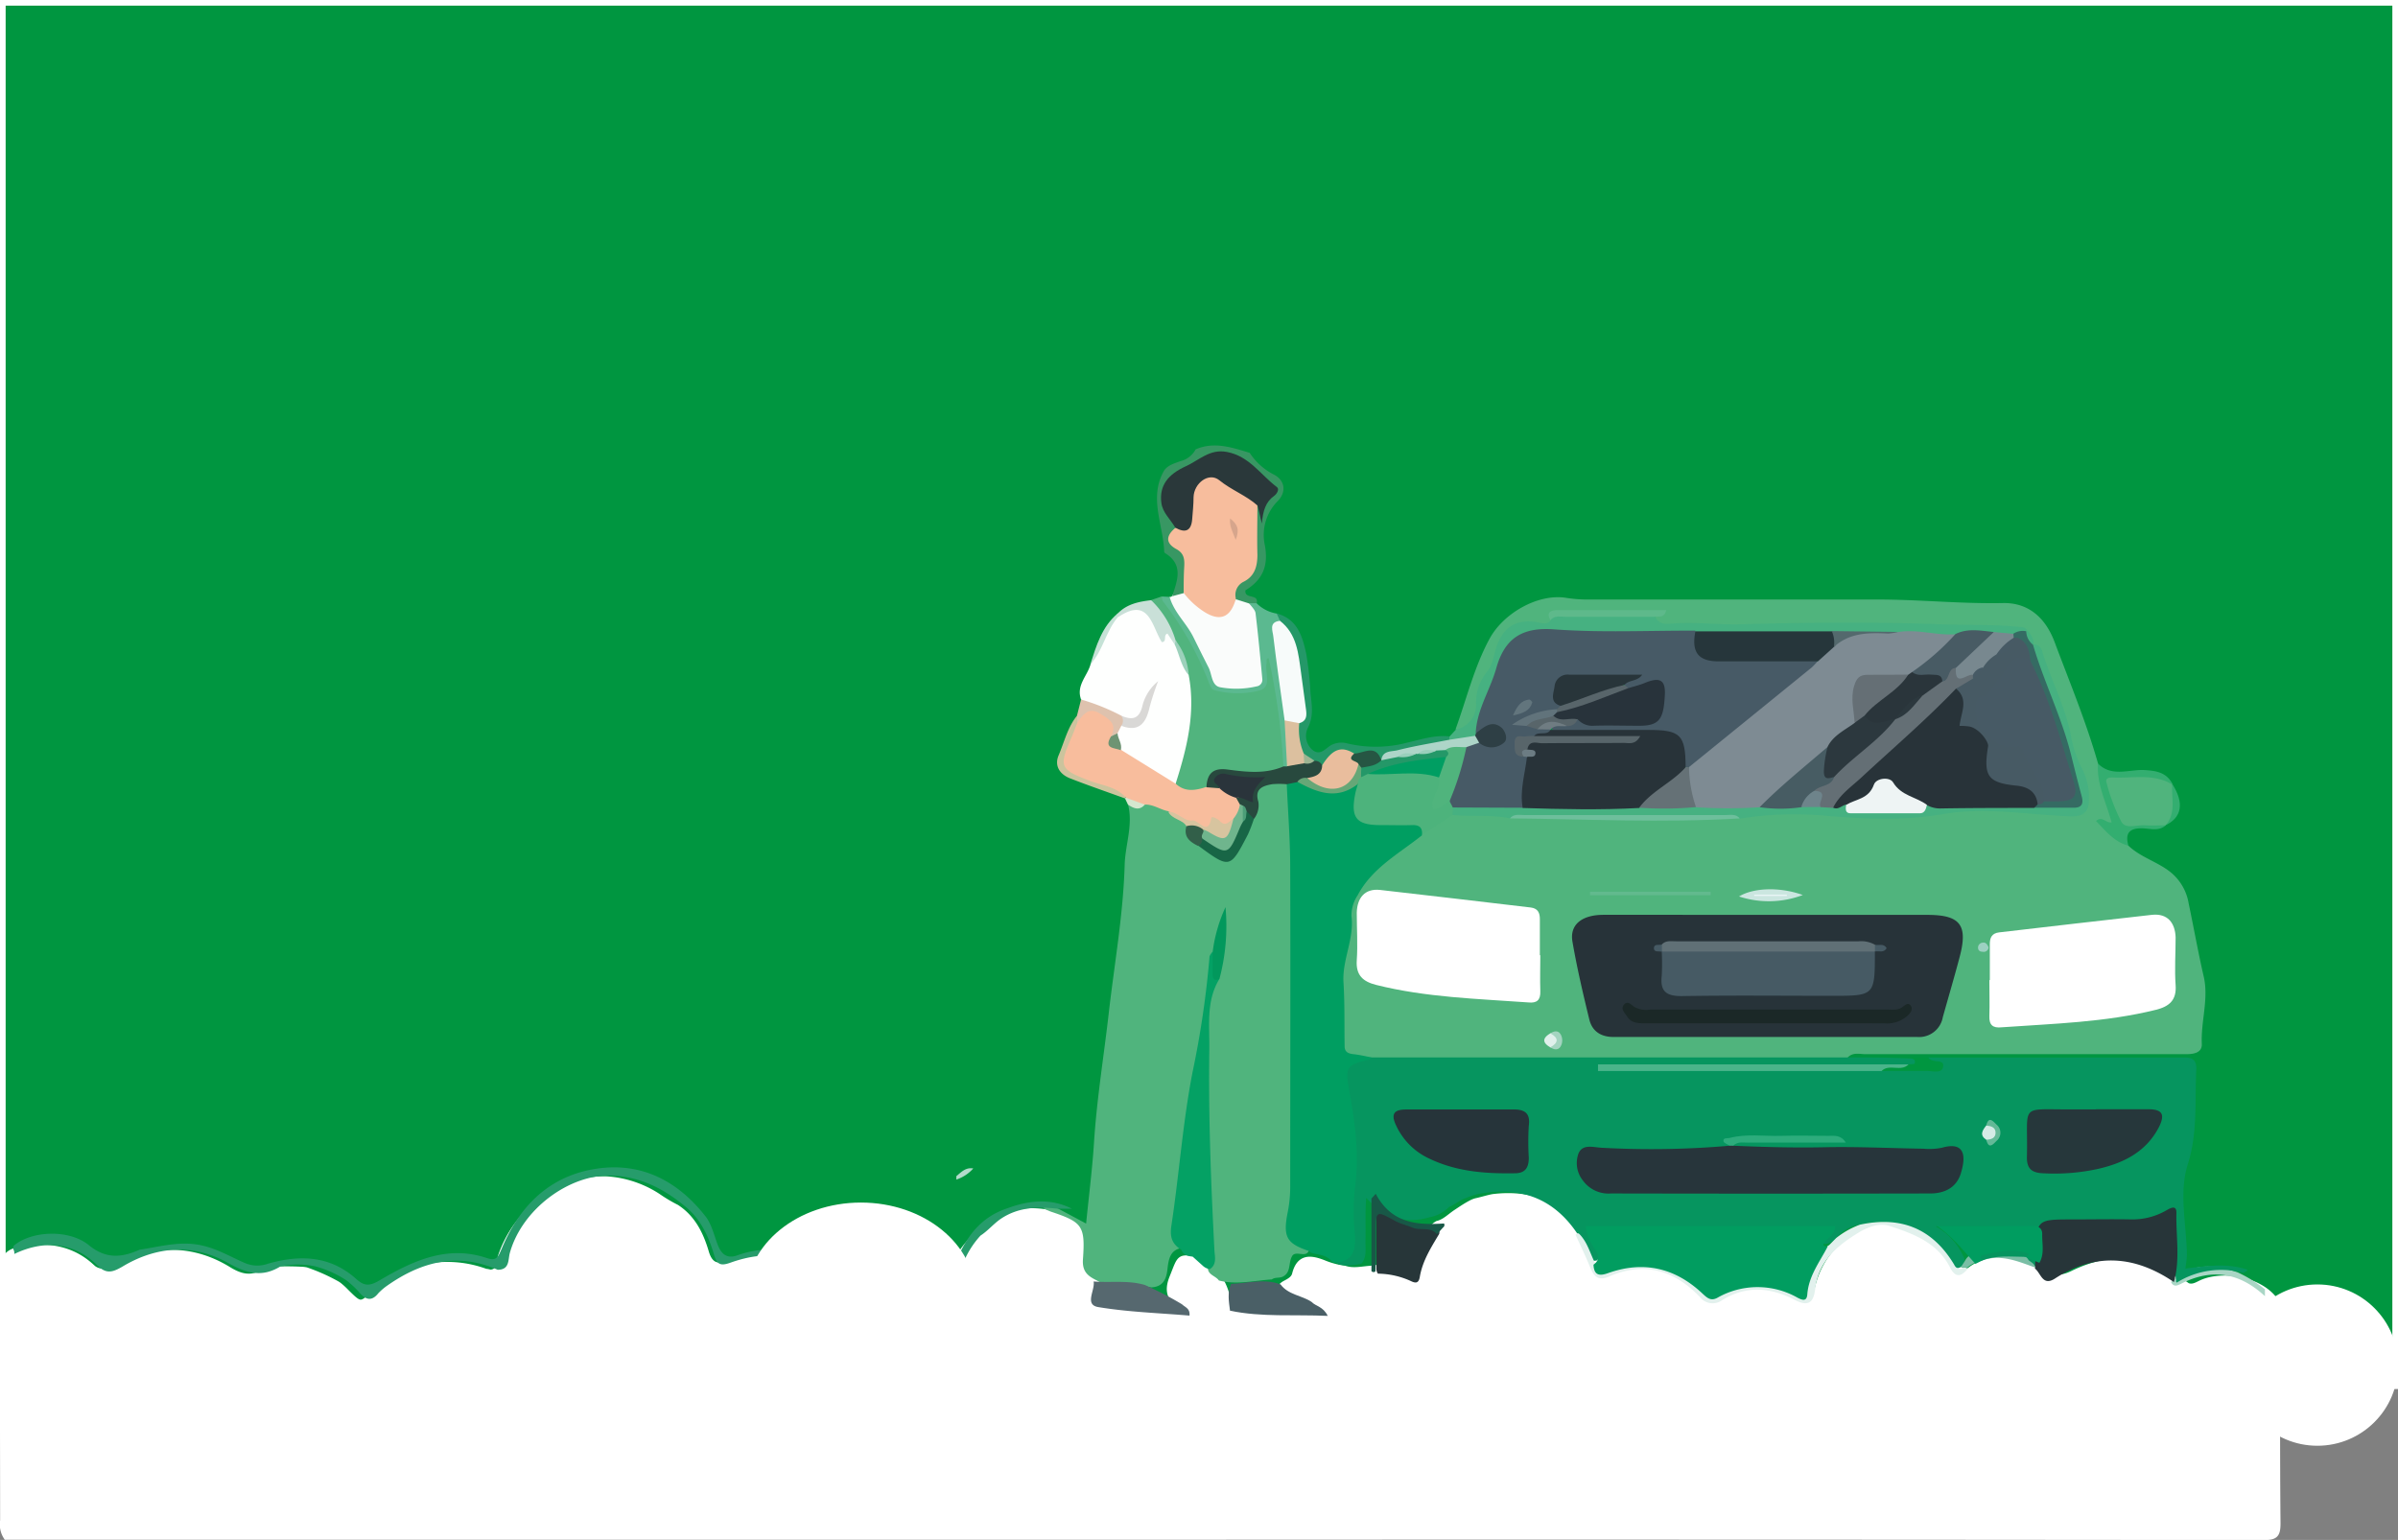 <svg xmlns="http://www.w3.org/2000/svg" viewBox="0 0 424.75 272.85"><rect x="0" y="0" width="424.75" height="272.85" fill="#808080" stroke="none"/><defs><style>.cls-1{fill:#009640;}.cls-1,.cls-2{stroke:#fff;stroke-miterlimit:10;}.cls-2,.cls-33{fill:#fff;}.cls-3{fill:#a9d6c5;}.cls-4{fill:#50b47d;}.cls-5{fill:#06955f;}.cls-6{fill:#fefffe;}.cls-7{fill:#51b47e;}.cls-8{fill:#269c6b;}.cls-9{fill:#46b181;}.cls-10{fill:#fafcfb;}.cls-11{fill:#389763;}.cls-12{fill:#5bb990;}.cls-13{fill:#249868;}.cls-14{fill:#4ab48a;}.cls-15{fill:#33ae70;}.cls-16{fill:#c9e0d8;}.cls-17{fill:#cbc49d;}.cls-18{fill:#dec2ae;}.cls-19{fill:#c5e2d6;}.cls-20{fill:#d5e7cf;}.cls-21{fill:#273539;}.cls-22{fill:#04a164;}.cls-23{fill:#273639;}.cls-24{fill:#e2f1ed;}.cls-25{fill:#4a5f66;}.cls-26{fill:#56686f;}.cls-27{fill:#c0e1d5;}.cls-28{fill:#185847;}.cls-29{fill:#7abea5;}.cls-30{fill:#b3dbcb;}.cls-31{fill:#009e61;}.cls-32{fill:#273339;}.cls-34{fill:#4db37c;}.cls-35{fill:#6ebf9c;}.cls-36{fill:#62ba8e;}.cls-37{fill:#5eb98b;}.cls-38{fill:#cbe6e0;}.cls-39{fill:#e0f0ec;}.cls-40{fill:#a3d4c0;}.cls-41{fill:#9cd1c1;}.cls-42{fill:#27353b;}.cls-43{fill:#019d60;}.cls-44{fill:#26373b;}.cls-45{fill:#26343a;}.cls-46{fill:#009d60;}.cls-47{fill:#2dac7c;}.cls-48{fill:#63b997;}.cls-49{fill:#d5ebe6;}.cls-50{fill:#f8bd9d;}.cls-51{fill:#28493e;}.cls-52{fill:#186646;}.cls-53{fill:#02985c;}.cls-54{fill:#d7c49f;}.cls-55{fill:#325f49;}.cls-56{fill:#d9d8d6;}.cls-57{fill:#6e9473;}.cls-58{fill:#9cd1bb;}.cls-59{fill:#475a66;}.cls-60{fill:#7e8b93;}.cls-61{fill:#26363b;}.cls-62{fill:#485b64;}.cls-63{fill:#356b63;}.cls-64{fill:#78888f;}.cls-65{fill:#add5c8;}.cls-66{fill:#2e3f45;}.cls-67{fill:#54696d;}.cls-68{fill:#f7bd9d;}.cls-69{fill:#2a383a;}.cls-70{fill:#f7fbfa;}.cls-71{fill:#dcc09f;}.cls-72{fill:#e9bd9d;}.cls-73{fill:#265643;}.cls-74{fill:#9cb592;}.cls-75{fill:#66a777;}.cls-76{fill:#465a64;}.cls-77{fill:#1b2827;}.cls-78{fill:#607076;}.cls-79{fill:#283339;}.cls-80{fill:#646f75;}.cls-81{fill:#eef4f4;}.cls-82{fill:#475c63;}.cls-83{fill:#657176;}.cls-84{fill:#6e848b;}.cls-85{fill:#009e62;}.cls-86{fill:#e9f5f6;}.cls-87{fill:#2a343b;}.cls-88{fill:#6fb58d;}.cls-89{fill:#4c9f78;}.cls-90{fill:#28333b;}.cls-91{fill:#28353a;}.cls-92{fill:#58656a;}.cls-93{fill:#61737b;}.cls-94{fill:#62757d;}.cls-95{fill:#6f7c82;}.cls-96{fill:#6c7c83;}.cls-97{fill:#2c383e;}.cls-98{fill:#2a353b;}.cls-99{fill:#656f75;}.cls-100{fill:#475a65;}.cls-101{fill:#475a64;}.cls-102{fill:#99cfbb;}.cls-103{fill:#d6a58c;}</style></defs><g id="Layer_2" data-name="Layer 2"><g id="Layer_1-2" data-name="Layer 1"><rect class="cls-1" x="0.5" y="0.5" width="423.75" height="245.11"/><path class="cls-2" d="M403.38,231c0,13-.06,25.92.06,38.88,0,2.08-.41,2.49-2.46,2.49q-93.53-.11-187.06-.06H1.11a4.09,4.09,0,0,1-.59-2.89c0-15.15-.08-30.29,0-45.43.5-2.26,2.38-2.55,4.14-2.78,4.23-.57,8.18.16,11.46,3.13a2.89,2.89,0,0,0,3.75.45c6.9-3.63,13.9-4,20.67.18,2.24,1.37,4.11,1.69,6.28.31a2.86,2.86,0,0,1,1.44-.34,48.39,48.39,0,0,1,5.11,0,4.93,4.93,0,0,1,.86.1,33.5,33.5,0,0,1,5.31,2.35,3.65,3.65,0,0,1,.69.47,12.89,12.89,0,0,1,1.07,1c2.57,2.55,2.57,2.55,5.29,0a5.33,5.33,0,0,1,.74-.5c3.07-1.8,6-3.75,9.72-4.15a19.66,19.66,0,0,1,9,1.1c.29,0,.57.11.86.15,1.72-.18,1.43-1.76,1.77-2.79,2.73-8.24,10.58-14,18.82-13.74a18.89,18.89,0,0,1,9,3,27.61,27.61,0,0,0,3.35,2c2.85,1.87,4.26,4.72,5.2,7.89.58,2,1.62,2.85,3.74,2.13a17,17,0,0,1,16.87,3c2.35,1.89,4.34,2.29,6.84.89,4.6-1,9-.8,13.26,1.57,1.26.71,2,.35,2.21-1.22a14.89,14.89,0,0,1,3.56-7.84,5.42,5.42,0,0,1,.6-.67A26.48,26.48,0,0,0,176,216.1a15.61,15.61,0,0,1,9.91-1.2,21.87,21.87,0,0,1,4.4,1.73c2.59,1.14,4.21,2.91,3.79,6.06a5.13,5.13,0,0,0,1.7,4.91c1,4.61,1,4.78,6,4.94,3,.1,5.85.74,8.8.65.39,0-.15,0,.2-.18.11-.06,0-.37-.16-.54-2.15-1.46-4.48-2.48-3-6.13s1.08-3.82,4.92-3a3.89,3.89,0,0,1,2.38,1.92c1.93,1.81,2.41,4.29,3,6.72,4.42,1.06,8.91.57,13.37.67.23,0,1,.24.49-.51a3,3,0,0,0-.69-.58c-1-.9-2.29-1.23-3.37-1.94s-1.45-1.52-.07-2.25c.74-.39,1.48-.79,1.69-1.61.78-3.12,2.77-2.91,5.09-2a14.68,14.68,0,0,0,3.73,1c1.58.53,3.17.08,4.75,0,2.36-.81,5.08,2.47,6.86.06,1.4-1.88,2-4.51,3.38-6.58a4.31,4.31,0,0,1,1.43-1.42c1.3-.31,2.2-1.29,3.27-2s1.8-1.21,2.77-1.71a4.47,4.47,0,0,1,.79-.31c1-.21,2-.54,3-.73,6.69-.83,12.16,1.32,16.27,6.82a37.27,37.27,0,0,1,2.57,5.46c.56,1.65,1.49,2.27,3.16,1.57,6.11-2.54,11.28-.77,15.84,3.63,1.15,1.11,2.29,1.49,3.75.66,4.16-2.38,8.44-2.16,12.62-.19,2.28,1.08,2.82.21,3.34-1.91,1.3-5.32,4.86-8.74,9.82-10.5,4.33-1.54,11,1.35,14.35,5.81.77,1,1.3,2.87,3.15,1.33,4.09-2.68,8.17-2,12.25,0a3.92,3.92,0,0,1,.85.41c1.46,1.49,2.86,1.39,4.77.46,6.78-3.31,13.38-2.9,19.57,1.68l.72.51c1.08.41,1.9-.32,2.8-.66C394.14,225.62,400.94,226.78,403.38,231Z"/><path class="cls-3" d="M401.18,229.66c-4.48-4.18-9.43-5-14.9-2.18-.64.32-1.3.59-1.73-.33,3.52-3.5,7.58-3.14,11.8-1.71a23.08,23.08,0,0,1,4.83,3Z"/><path class="cls-4" d="M377,149.84c2.17,2.07,5.13,2.83,7.46,4.69a9,9,0,0,1,3.21,5.54c.91,4.3,1.67,8.64,2.66,12.92.93,4-.51,7.94-.33,11.94.08,1.6-1.4,1.86-2.85,1.85-7.06,0-14.13,0-21.2,0q-17.78,0-35.54,0c-1,0-2.21-.38-3.11.57s-2,.85-3.07.84c-26.86-.11-53.73.33-80.59.07-6.3-1.38-5.87,0-6.49-7.52-.54-6.57,1.13-12.79,1.56-19.18a10.76,10.76,0,0,1,3.73-7.08,70.7,70.7,0,0,1,8.64-7c2.14-1.26,4.05-2.94,6.54-3.57,3.48-.58,6.93,0,10.39.2,13.23.23,26.46.93,39.69,0a98.9,98.9,0,0,1,14.29-.57c3.68.14,7.33.54,11,.68,6.89.26,13.58-1.86,20.49-1.35,4.35.31,8.7.83,13.09.8,1.91,0,2.54-.73,2.53-2.41a7.32,7.32,0,0,0-.2-2.4c-2.74-7.52-4.67-15.32-7.72-22.73a5.15,5.15,0,0,0-1-1.5c-.75-.86-1.08-2.09-2.26-2.57-6.24-.22-12.47-.71-18.71-.74-9.77,0-19.55-.18-29.32.07-4.37.11-8.72-.1-13.08-.1-1.39,0-2.86.1-3.7-1.39-.51-.22.88-1.21-.46-1.15-5.08.25-10.17,0-15.25.11-1.05,0-2,.11-2.44,1.29-.78,1.1-1.86.87-3,.78-3.5-.29-5.4.94-6.41,4.36-1.09,3.71-3.57,6.85-3.86,10.94-.12,1.65-1.31,3.69-3.88,3,1.95-5.35,3.26-10.92,6-16,2.44-4.59,8.68-8.14,13.67-7.29a24.13,24.13,0,0,0,4.15.28l50.84,0c7.44,0,14.86.78,22.32.63,4.63-.09,7.58,2.75,9.14,6.92,2.67,7.12,5.59,14.15,7.68,21.48,1,2.79,1.54,5.73,2.57,8.51a2.75,2.75,0,0,1,.22,1.16c-.13,2.28-.12,2.27,1.5,3.9A7.72,7.72,0,0,0,377,149.84Z"/><path class="cls-5" d="M242.92,187.36h84.37c3.61,0,7.22,0,10.84.17.36,0,1.3,0,1,.9-.05.15-.72.11-1.11.16a43.52,43.52,0,0,1-7.38.56c-14.54.06-29.07,0-43.61,0A12.71,12.71,0,0,1,284,189c11.69.22,23.39.18,35.09.19,3.68,0,7.37,0,11.05,0,1.07,0,2.21-.23,3.15.57,2.69,0,5.39,0,8.08,0,1,0,2.64.54,2.82-.84s-1.88-.43-2.63-1.54c15.26,0,30.36,0,45.47,0,1.37,0,2,.5,2,1.94-.3,5.66.29,11.26-1.51,16.95-1.62,5.09-.23,10.72-.16,16.11a19.76,19.76,0,0,1-.28,2.38c3.66-.43,7.29-1,10.87.16.06,0,.11.21.1.22-.22.14-.45.27-.68.4a14.85,14.85,0,0,0-11.8,1.71.32.32,0,0,1-.11-.41c-.59-3.19-.16-6.42-.3-9.62-.05-1.19-.14-2.46-1.82-1.74-4.69,2-9.62,1-14.44,1.23-.6,0-1.2,0-1.79,0-4.67,0-5.51-.46-5.38,5a3.19,3.19,0,0,1-.88,2.76.54.54,0,0,1-.54-.15c-.61-.45-1.37-.76-1.53-1.64.2-5.39.2-5.39-5.21-5.4-3.56,0-7.11,0-10.72,0a11.65,11.65,0,0,1,5.08,5.71,1.54,1.54,0,0,1-.77,1.58c-1.26.51-1.5-.62-2-1.3-3.88-5.62-9.2-7.78-15.62-6.31a6.84,6.84,0,0,0-4.35,2.46,2.82,2.82,0,0,1-2,1c-1.82-.76.29-1.89-.46-3.1-13.3,0-26.81,0-40.35,0-.46,2.16,2.54,3.86.49,6-1.55.39-1.39-1-1.82-1.8l-1.76-3.09c-4-5.87-9.5-8.06-16.37-7.06a10.93,10.93,0,0,0-3.25.9h0c-1.1.31-1.91,1.15-3,1.57a6.29,6.29,0,0,1-3.47,1.83c-4.23,1.25-7.85.14-11.22-3.43-.19,2.93-.05,5.39-.12,7.84,0,1.29.23,2.65-.68,3.78a8.14,8.14,0,0,1-4,.17.53.53,0,0,1-.34-.8c1.81-1.13,2.28-2.83,2.16-4.89-.32-5.79.82-11.56.05-17.37-.3-2.27-.32-4.58-.81-6.85C237.12,188.53,237.76,187.66,242.92,187.36Z"/><path class="cls-4" d="M194.31,226.89c-1.55-.76-2.65-1.53-2.49-3.76.43-6-.12-6.59-5.74-8.47a11.3,11.3,0,0,1-1.32-.62,2.22,2.22,0,0,1,2.47,0l5.15,2.75c.49-4.94,1.1-9.66,1.4-14.39.5-7.8,1.78-15.49,2.65-23.24,1-8.64,2.53-17.21,2.78-25.93.1-3.55,1.51-7,.61-10.65,1-.5,2.18,0,3.21-.49,1.55-.22,2.8.59,4.08,1.26,1.17,1,2.93,1.36,3.45,3.11a3.74,3.74,0,0,0,2.23,3c4.94,3.35,4.93,3.34,7.63-1.9a17,17,0,0,0,1.15-3.08,7.46,7.46,0,0,0,.44-2.34,3.13,3.13,0,0,1,2.17-3.51c1.51-.51,3.09-.88,4.27.78a95.62,95.62,0,0,1,1,12.3c0,19,0,38.05,0,57.08a33.37,33.37,0,0,1-.44,6.32c-.52,2.78.05,5,2.93,6-.26,2.15-2.39.25-3.08,1.46s-.14,2.86-1.63,3.62c-.61.31-1.37.06-1.95.5-3.12.2-6.24,1-9.38.19-.59-.87-2.14-1-1.94-2.48.23-11.18-1-22.32-.75-33.5q.15-5.88.34-11.76a17.27,17.27,0,0,1,1.53-5.48c1.06-3.65,1.12-7.43,1.46-10.33.05,1.36-.7,3.41-1.23,5.51-.06,4.44-1.93,8.58-1.86,13.06.07,4.26-1.57,8.28-2.16,12.47-1,7.38-1.77,14.79-2.83,22.16a7.68,7.68,0,0,0,1,4.57c-2.36.3-2.49,2.28-2.7,4-.23,1.87-1,2.91-2.87,3C200.77,227.38,197.35,228.72,194.31,226.89Z"/><path class="cls-6" d="M191.49,123.94c-.91-2.48,1.09-4.15,1.67-6.21,1.57-2.86,2.44-6.1,4.69-8.57,3.75-2.47,4.79-2.37,7.06,1.34,1,1.62,3.6,1.29,3.8,3.61,1,1.87,1.57,3.92,2.59,5.77a31.1,31.1,0,0,1-2.61,19,1,1,0,0,1-1.1.25c-3.31-1.76-6.9-3.09-9.46-6.06a9.41,9.41,0,0,1-.7-3.19,1.87,1.87,0,0,1,.86-1.52c4.73.86,4.44-3.38,5.59-5.59a6.37,6.37,0,0,0-.9,2.3c-.65,2.66-2.08,3.49-4.58,2.43C196.22,126,193.34,126,191.49,123.94Z"/><path class="cls-7" d="M208.21,138.94c2-6.29,3.62-12.63,2.34-19.32a29.75,29.75,0,0,0-2.46-6c-.92-2.71-3.52-4.44-4.19-7.3l1.91-.65a34.79,34.79,0,0,1,7.69,12,6.53,6.53,0,0,0,8.73,4c1.08-.38,1.23-1.14,1.31-2.08.11-1.26-.21-2.64,1.13-3.82,1.48,1.34,1.23,3.28,1.62,4.88,1,3.9,1.1,7.93,1.73,11.88a5.48,5.48,0,0,1-.59,3.51c-2.63,2.07-5.71,1.11-8.58,1.13-2.24,0-4.07.27-5.08,2.55C210.72,141.39,209.9,141.26,208.21,138.94Z"/><path class="cls-8" d="M189.88,214.17h-2.46c-3.54-.39-7-.32-10.1,1.75-1.31.88-2.31,2.14-3.64,3h0a15.77,15.77,0,0,0-4.05,8.76c-.19,1.73-1,1.95-2.4,1.14a15.25,15.25,0,0,0-13.29-1.4c-2.66,1.79-4.71,1.22-7.17-.94-5.07-4.44-11.12-5-17.35-2.77-1.78.64-2.42.38-2.95-1.41-1-3.4-2.5-6.56-5.41-8.79-3.8-3.08-7.92-5.11-13-5.22-7.19-.15-15.55,5.85-17.75,13.69-.34,1.22,0,3-2.16,3h0c-7.23-3.17-13.73-1.37-19.83,3h0A10.72,10.72,0,0,0,67,229.15c-1.2,1.51-2.27,1.13-3.36-.16a15.66,15.66,0,0,0-2.39-2.21h0a19,19,0,0,0-5.42-2.41h0a15.07,15.07,0,0,0-6.13,0c-3.26,2-5.94,1.29-9.32-.61-6.08-3.43-12.64-3-18.73.68-1.74,1-2.85,1.36-4.53-.34-3.92-3.94-9.31-4.48-14.58-1.92,0-.2,0-.41-.07-.62a.77.77,0,0,1,0-.87c3.08-2.61,9.74-2.95,13.27-.07,3,2.48,5.83,2.22,9,.8h0c3.69-.54,7.25-1.64,11.15-.72,2.7.63,5,2,7.41,3.05a5.59,5.59,0,0,0,4.21.14c5.57-1.58,10.93-1.44,15.55,2.69,1.3,1.17,2.22,1.42,4.08.33,5.85-3.45,12-6.4,19.11-4,1.74.59,2-.26,2.64-1.73,3.21-7.7,8.67-13,17.07-14.15,7.86-1.07,14.17,2.32,19,8.48,1.07,1.37,1.5,3.26,2.13,4.95s1.61,2.6,3.4,2c7-2.56,13-.13,18.65,3.91a2.69,2.69,0,0,0,3.32.32c4.54-2,9.32-1.63,13.88,0,1.56.55,1.73.63,2.26-1,1.67-5.2,4.29-9.8,9.85-11.61C182.18,212.69,186.08,212.24,189.88,214.17Z"/><path class="cls-9" d="M293.19,109.29c.65,1.42,1.93,1.28,3.1,1.19,4-.32,8,.25,12.1.13,11.74-.33,23.51-.44,35.24,0,4.6.19,9.23,0,13.82.44.6.06,1.2,0,1.6.61l-.29.34a6.4,6.4,0,0,1-2.52.92,10.87,10.87,0,0,1-3.72-.38,23.27,23.27,0,0,0-6.34.39c-3.4.65-6.72-.63-10.1-.39-3.94-.09-7.88,0-11.82,0-7.79.07-15.58,0-23.37,0-9.64-.17-19.29,0-28.93-.08a4.54,4.54,0,0,0-4.49,2.81A100.44,100.44,0,0,0,262,129.68a2.37,2.37,0,0,1-.4.92,6.07,6.07,0,0,1-4.72.72.55.55,0,0,1-.11-.84l1.13-1.23a4.42,4.42,0,0,0,3.55-4.54,8.6,8.6,0,0,1,2-5.75c.83-1,1.07-2.54,1.47-3.87,1.17-4,3.67-5.56,7.64-4.79.8.16,1.56.38,2.15-.42,0-1,.74-1.13,1.42-1.14,5.46,0,10.93-.22,16.39.09C292.76,108.85,293,109.11,293.19,109.29Z"/><path class="cls-10" d="M207.16,105.76a.49.49,0,0,0,.44-.15,1.77,1.77,0,0,1,1.81-1c1.05.22,1.64,1.09,2.38,1.73,3.35,2.89,4.37,2.84,7.32-.37a3.13,3.13,0,0,1,2.63.78c2.41,2.54,1.6,5.87,2.07,8.87a24.73,24.73,0,0,1-.05,2.71c.19,3.72-.07,4-3.8,4-4.86,0-4.86,0-6.62-4.47a46.09,46.09,0,0,0-5.19-9.11C207.6,108,206.08,107.21,207.16,105.76Z"/><path class="cls-11" d="M211.78,79.62c3.29-1.43,6.42-.34,9.57.61A11.17,11.17,0,0,0,225.47,84c2.13,1,2.51,3.16.77,4.86a8.51,8.51,0,0,0-2.2,7.74c.71,3.89-.55,6.22-3.45,8-.18,1.67,2.45.49,2,2.33a1,1,0,0,1-1.31,0l-2.33-.74c-1-1.39-.38-2.56.68-3.43,1.85-1.5,2.14-3.46,2.13-5.67,0-2.41-.34-4.85.33-7.22,1.18-.25,1.18-.25,1.17,2.28.29-1.44.1-2.42.61-3,2.12-2.31.64-3.58-1.13-5-2.21-1.8-4.34-3.68-7.45-3.07a18.67,18.67,0,0,0-7.35,3.71c-1.77,1.31-1.74,3.72-.74,5.84.47,1,1.3,1.82,1.25,3-.24,1-.62,2,.24,2.83,2.74,2.61,1.73,5.62,1,8.62l-2.06.56c.89-2.76,2.07-5.57-1.25-7.63a.37.37,0,0,1-.17-.24c-.15-4.74-2.71-9.47-.12-14.21.61-1.12,1.89-1.44,3-1.85A4.19,4.19,0,0,0,211.78,79.62Z"/><path class="cls-12" d="M221.26,106.88l1.31,0a6.58,6.58,0,0,0,3.56,1.83,1.25,1.25,0,0,1,.71,1.64c-1,3.42-.09,6.77.57,10a33.62,33.62,0,0,1,.79,7.12c-.1,2.74,1.35,5.47,0,8.22a.55.55,0,0,1-.88.08,116,116,0,0,0-2.61-19.16c-.55.13-.3.58-.36.88-.36,1.66,1,4.12-1.18,4.83a15.57,15.57,0,0,1-8.21-.08c-.34-.08-.61-.74-.79-1.19A57.1,57.1,0,0,0,206,106.56c-.16-.21-.13-.58-.18-.87l1.35.07c.77,2.76,3,4.66,4.22,7.15.89,1.8,1.77,3.59,2.69,5.38.61,1.21.51,3.16,2,3.47a15.9,15.9,0,0,0,6.51-.15,1.17,1.17,0,0,0,1-1.31c-.37-3.9-.73-7.8-1.2-11.68C222.29,108,221.64,107.46,221.26,106.88Z"/><path class="cls-13" d="M226.72,110l-.59-1.31c3.71,1,4.59,4.11,5.26,7.26a61.92,61.92,0,0,1,.74,6.84c.19,2,.62,4-.44,6.1a3.28,3.28,0,0,0,.7,3.91c1.43,1.25,2.34-.18,3.38-.77a3.93,3.93,0,0,1,2.91-.3,21.76,21.76,0,0,0,10.58-.15c2.48-.56,4.87-1.39,7.46-1.1l-.06.58c-2.27,2.1-5.35,1.65-8,2.52a35,35,0,0,0-3.66,1.13,11,11,0,0,0-4.93-.77c-2.71-1.41-4.15.74-5.86,2.13-.73-.09-1.18-.68-1.78-1a7.5,7.5,0,0,1-2-1.58c-.91-1.85-1.55-3.73-.5-5.76a4.75,4.75,0,0,0,.49-3.17C229.93,119.49,229.23,114.52,226.72,110Z"/><path class="cls-14" d="M333.27,189.77H283.05v-1.18h55C336.71,190,334.63,188.4,333.27,189.77Z"/><path class="cls-15" d="M377,149.84c-2.53-.66-4-2.6-5.74-4.37,1.12-1,1.71.42,2.76.24-.93-3.51-2.68-6.74-2.4-10.41,2.44,2.43,5.47,1,8.21,1.14,2.15.13,3.91.42,5,2.49l-.36.26a36.18,36.18,0,0,0-8.18-.69c-1.57.06-2.08.51-1.66,2.18,1,4,1.63,4.62,5.82,4.74a5.81,5.81,0,0,1,2.88.47l.3.33c-1.27,1.13-2.81.57-4.21.54C377.07,146.73,376.4,147.71,377,149.84Z"/><path class="cls-16" d="M203.9,106.34a16.31,16.31,0,0,1,4.33,7.13c.27.32.21.56-.15.74l-1.29-1.95c-.82.25,0,1.45-1,1.51-1.79-2.78-2.21-8.16-7.74-4.42-.2-.14-.27-.29-.21-.44s.11-.24.17-.24C199.64,107,201.73,106.6,203.9,106.34Z"/><path class="cls-17" d="M199.3,141.48c-3.26-1.19-6.55-2.31-9.78-3.58-1.81-.71-2.81-2.23-2-4.09,1-2.36,1.6-5,3.25-7a1.52,1.52,0,0,1,.55,1.21,14.13,14.13,0,0,1-1.42,4.27c-1.11,2.72-.8,3.52,1.79,4.75,1.72.81,3.57,1.27,5.33,2,1,.42,2.07.82,2.38,2.08C199.37,141.19,199.33,141.33,199.3,141.48Z"/><path class="cls-18" d="M190.83,128.05l-.06-1.29.72-2.82a37.88,37.88,0,0,1,7.12,2.87c.79.59,1.1,1.19,0,1.79l-.67,1.32c-.33.49-.65,1-1.32.46C195.6,126.8,194.65,126.42,190.83,128.05Z"/><path class="cls-15" d="M384.79,138.93c2.11,3.35,1.69,5.9-1.2,7.28l0,0c.32-2.42,0-5,1.19-7.23Z"/><path class="cls-19" d="M198,108.67c0,.22,0,.45,0,.68-2.14,2.49-2.65,6-4.88,8.38C194.19,114.39,195.19,111,198,108.67Z"/><path class="cls-20" d="M202.79,142.56c-1,1.14-2,.67-3,0-.17-.37-.35-.73-.52-1.1l.14-.14A2.45,2.45,0,0,1,202.79,142.56Z"/><path class="cls-21" d="M360.45,224.77c0-.81.1-1.61.12-2.42.15-6.29.14-6.29,6.52-6.29,3.49,0,7-.07,10.46,0a12,12,0,0,0,6.28-1.67c.69-.39,1.7-.91,1.67.51-.1,4.09.7,8.21-.44,12.26-6.85-4.66-13.86-5.27-21-.67C361.79,228,361.53,225.61,360.45,224.77Z"/><path class="cls-22" d="M216,173.43c-2.41,3.92-1.73,8.29-1.8,12.56-.17,11.87.3,23.72.91,35.57.05,1,.49,2.49-.83,3.31a2.32,2.32,0,0,1-1.25-.62l-1.78-1.6c-.84-.08-1.62-.27-2-1.2-1.57-1-2.09-2.15-1.77-4.26,1.38-9.05,2-18.23,3.75-27.21a166.67,166.67,0,0,0,3-20.37c0-.35.35-.69.53-1C216.19,169.94,214.88,172,216,173.43Z"/><path class="cls-23" d="M254.92,218.62c-1.43,2.4-2.95,4.77-3.43,7.6-.2,1.19-.75,1.18-1.65.73a14.35,14.35,0,0,0-5.77-1.28,1.48,1.48,0,0,1-.28-1v-9c0-1.35.42-2.5,1.82-1.25a11.65,11.65,0,0,0,7.85,2.88C254.21,217.35,255.16,217.37,254.92,218.62Z"/><path class="cls-24" d="M324,220.6l1.23-1.24a15,15,0,0,1,4.2-2.37c7.22-1.57,12.87.64,16.73,7.12a1.16,1.16,0,0,0,1.18.7.91.91,0,0,1,1.2,0c-1.15,1.4-2.18,1.65-3.13-.23-2.25-4.43-6.52-6-10.76-7.37-1.69-.56-3.63.14-5.14,1-3.9,2.34-7.39,5.1-8,10.2-.27,2.32-1.15,3.21-3.7,1.87-4.16-2.18-8.53-2.57-12.77.09a2.88,2.88,0,0,1-4-.62c-4.55-4.73-9.85-6.27-16-3.58-1.94.85-2.71,0-3.38-1.61-.8-2-1.71-3.84-2.58-5.76.21-.35.45-.38.73-.09,1.36,1.42,1.83,3.31,2.67,5a4.17,4.17,0,0,0,3.45.33,16.61,16.61,0,0,1,15.7,3.51,3.44,3.44,0,0,0,4.07.59,14,14,0,0,1,11.35,0c1.94.84,2.59.31,3.14-1.58C320.89,224.27,321.81,222,324,220.6Z"/><path class="cls-25" d="M218.05,227.48c2.92-.11,5.85-1,8.76.08,1.37,1.87,3.74,1.94,5.5,3.11.74.79,2.05.8,2.87,2.48-6-.28-11.66.26-17.31-.92C217.66,230.63,217.38,229,218.05,227.48Z"/><path class="cls-26" d="M193.71,227.05c3,.26,6.1-.27,9.09.63a60.18,60.18,0,0,1,6.57,3.42c.52.52,1.46.72,1.32,2-5.38-.46-10.79-.62-16.1-1.5C192,231.21,194,228.62,193.71,227.05Z"/><path class="cls-27" d="M137.8,223.62c5.2-2.58,10-.82,14.84,1.55,1.05-3.74,1.47-7.68,4.9-10.06-1.53,3.2-3.75,6.11-3.81,9.93a1.15,1.15,0,0,1-1.87.76C147.47,223,142.72,222.81,137.8,223.62Z"/><path class="cls-28" d="M254.53,218.68c-1.18-1.42-3-.55-4.43-1.2-1-.42-2-.63-3-1.16-3.4-1.87-3.39-1.87-3.4,2.07,0,2.29,0,4.59-.07,6.88a.51.51,0,0,1-.71-.05V212.36l.76-.84c2.8,5.27,7.34,5.56,12.09,5.26a.5.5,0,0,1-.15.69Z"/><path class="cls-29" d="M348.48,224.58l-1.2,0,.73-1.12a2.83,2.83,0,0,1,1.38-1.33c2.32-1,4.73-.8,7.15-.52,1,.34,2.18.58,2.79,1.68.46.37,1.06.62,1.17,1.3-3-1.07-6-2.42-9.39-1.28A6,6,0,0,0,348.48,224.58Z"/><path class="cls-30" d="M169.39,209c0-.2,0-.4,0-.6.87-.72,1.66-1.61,3-1.37A6.86,6.86,0,0,1,169.39,209Z"/><path class="cls-31" d="M236.9,223.7a1.12,1.12,0,0,1-1.25-.47c-1-1-2.36-.89-3.54-1.32h0c-.06-.08-.11-.2-.19-.23-4-1.34-4.74-2.44-3.81-7a23.47,23.47,0,0,0,.42-4.78c0-18.74.06-37.48,0-56.21,0-4.92-.4-9.83-.61-14.74a1.6,1.6,0,0,1,1.82-1,18.89,18.89,0,0,1,3.58,1.37,6,6,0,0,0,4.87,0c.87-.36,1.95-1.34,2.73.24-.11,5.71-.06,5.76,5.76,5.78a17.61,17.61,0,0,1,3.84.18c1.32.3,2.29.89,1.35,2.48-4.07,3.26-8.82,5.75-11.4,10.64a6.4,6.4,0,0,0-1.09,3.68c.52,4.06-1.67,7.74-1.41,11.77.23,3.76.14,7.53.2,11.3,0,1,.65,1.29,1.56,1.39,1.07.11,2.13.37,3.19.57-.14.14-.27.35-.44.39-4.18,1-4.23,1.38-3.42,5.92,1,5.53,1.73,11.09.94,16.78a42.19,42.19,0,0,0,0,8.41C240.12,221.36,239.78,223.28,236.9,223.7Z"/><path class="cls-32" d="M313,162.1q14.2,0,28.39,0c5.82,0,7.21,1.79,5.73,7.4-.94,3.59-2,7.15-3,10.74a4.26,4.26,0,0,1-4.57,3.49q-26.9,0-53.79,0c-2.18,0-3.73-1-4.24-3.06-1.12-4.59-2.2-9.2-3-13.85-.51-3,1.69-4.72,5.47-4.73C293.66,162.08,303.32,162.1,313,162.1Z"/><path class="cls-33" d="M272.83,169.27c0,2.11-.07,4.23,0,6.34.06,1.6-.62,2.16-2.13,2-9-.65-18.09-.88-26.94-3.1-2.3-.58-3.63-1.68-3.44-4.38s0-5.63,0-8.45c.08-2.61,1.43-4.29,4.13-4,8.9,1,17.78,2.07,26.67,3.11,1.26.15,1.64.92,1.63,2.09,0,2.11,0,4.22,0,6.34Z"/><path class="cls-33" d="M352.37,173.68c0,2.11.07,4.23,0,6.34-.06,1.61.63,2.16,2.16,2,9.16-.65,18.36-.88,27.33-3.1,2.34-.58,3.7-1.68,3.5-4.38s0-5.63,0-8.45c-.09-2.61-1.45-4.29-4.19-4-9,1-18.05,2.07-27.07,3.11-1.27.15-1.66.92-1.65,2.09,0,2.11,0,4.22,0,6.34Z"/><path class="cls-9" d="M267.45,145c-3.37-.71-6.79-.25-10.18-.6a1,1,0,0,1,.21-1.53c4.1-1.28,8.3-.32,12.45-.6,6.72-.07,13.43,0,20.15,0,3.41.09,6.83-.09,10.24,0,3.75-.08,7.5,0,11.25,0,2.35.12,4.7-.05,7.05,0,1.19.12,2.39,0,3.59.07.8,0,1.61,0,2.42,0s1.88-.43,2.79.08c.54.43,1.05,1,1.76,1,4.15,0,8.42,1.11,12.36-1.17,6,0,12,0,18.07,0,2,.14,4,0,6,.13,2.25.17,2.57-1,2.1-2.75A152.71,152.71,0,0,0,363.19,125c-.89-2.35-1.83-4.68-2.74-7-.43-1.11-1-2.23-.51-3.49.1-.12.2-.24.31-.35a1.58,1.58,0,0,1,1.49,1.28c1.57,5.13,4.19,9.88,5.14,15.24a20.39,20.39,0,0,0,2.06,5.8,10.76,10.76,0,0,1,1.05,5.24c0,1.78-.55,3-3.3,2.93-7.5-.29-15-1.7-22.55-.4-6.93,1.19-13.86.87-20.84.28a61,61,0,0,0-15.14.52,17.79,17.79,0,0,0-6.5-.27c-10.33.63-20.67-.12-31,0C269.59,144.71,268.47,144.4,267.45,145Z"/><path class="cls-34" d="M257.34,143.07l-.07,1.32L251.86,148c.15-1.28-.38-1.85-1.69-1.81-1.89.06-3.79,0-5.68,0-4.26,0-5.29-1.29-4.44-5.56.12-.59.3-1.16.46-1.74-.52-.74-.13-1.25.4-1.74a4.36,4.36,0,0,1,1.89-.77c3.88.1,7.82-.83,11.64.5,1.36,1.08,1.11,2.45.6,3.81-.87,2.32.85.87,1.46,1A1.11,1.11,0,0,1,257.34,143.07Z"/><path class="cls-35" d="M267.45,145c.68-.83,1.63-.59,2.49-.59q17.87,0,35.73,0c.86,0,1.81-.24,2.49.6C294.59,145.82,281,145.14,267.45,145Z"/><path class="cls-36" d="M303,158.61H281.64V158H303Z"/><path class="cls-37" d="M293.19,109.29c-5.26,0-10.51,0-15.77,0-.95,0-2-.34-2.79.58-.86-1.47.2-1.76,1.22-1.77,6.39,0,12.79,0,19.29,0C294.82,109.52,293.89,109.17,293.19,109.29Z"/><path class="cls-38" d="M319.32,158.58a16.94,16.94,0,0,1-11.29.26C310.6,157.26,315.33,157.12,319.32,158.58Z"/><path class="cls-39" d="M274.61,185.57c-1.45-.82-1.42-1.65,0-2.48a1.19,1.19,0,0,1,1.46,1.39A1.14,1.14,0,0,1,274.61,185.57Z"/><path class="cls-40" d="M274.61,185.57c1.45-.83,1.52-1.66,0-2.48,1.52-1,2.1.35,2.11,1.23S276.14,186.58,274.61,185.57Z"/><path class="cls-41" d="M352.23,167.84a.85.85,0,0,1-1,.8c-.4,0-.8-.13-.86-.62a.88.88,0,0,1,.83-1C351.76,166.92,352,167.36,352.23,167.84Z"/><path class="cls-9" d="M359.05,111.7a3.49,3.49,0,0,1,1.2,2.41l-.15.12c-1.46-.25-1.78-1.09-1.2-2.38Z"/><path class="cls-42" d="M307,203c5.35.23,10.7.38,16.06.27,5.87-.13,11.75.17,17.63.26a11.49,11.49,0,0,0,3.27-.17c3.21-.93,4.64.39,3.35,4.56-.79,2.56-2.94,3.53-5.38,3.54q-28.27.06-56.56,0a5.6,5.6,0,0,1-5-2.3,4.94,4.94,0,0,1-.74-4.88c.77-1.61,2.56-1,4.05-.92a159,159,0,0,0,22.68-.36A.37.37,0,0,1,307,203Z"/><path class="cls-43" d="M323.72,220.89c-1.42,2.72-3.36,5.21-3.6,8.46-.1,1.3-.89,1-1.69.6a14.33,14.33,0,0,0-14.25,0c-1.16.62-1.81,0-2.57-.7-4.86-4.61-10.46-5.92-16.77-3.68-1.56.56-2.5.39-2.59-1.49,1.23-.88.89-1.87.17-2.85a9.78,9.78,0,0,1-1.57-4h44.24c-.13,1.58-1.34,2-1.92,2.87C322.7,220.74,323.18,220.84,323.72,220.89Z"/><path class="cls-44" d="M371.26,196.54c3.09,0,6.18,0,9.26,0,2.53,0,3,.95,1.87,3.19-2.28,4.39-6.29,6.35-10.75,7.37a36.05,36.05,0,0,1-9.79.78c-1.92-.09-2.88-.76-2.83-2.91.24-9.62-1.57-8.33,8.06-8.41,1.4,0,2.79,0,4.18,0Z"/><path class="cls-45" d="M258.84,196.57c3.09,0,6.17,0,9.25,0,2,0,3,.68,2.7,2.9a46.46,46.46,0,0,0,0,5.66c0,1.65-.56,2.72-2.37,2.75-5.4.1-10.7-.29-15.67-2.8a12,12,0,0,1-5.48-5.71c-1-2.11-.21-2.77,1.74-2.79,3.28,0,6.56,0,9.84,0Z"/><path class="cls-46" d="M361.23,223.75l-2.5-1.06a8,8,0,0,0-7.62.65l-1.2.59c-2-2.14-3.75-4.55-6.78-6.71H360c1,0,1.77.32,1.73,1.52C361.7,220.42,362.16,222.16,361.23,223.75Z"/><path class="cls-47" d="M307,203h-.6c-.4-.26-1.09-.48-1.13-.79-.09-.7.71-.48,1.08-.58,3-.8,6.12-.28,9.18-.38,2.78-.08,5.56,0,8.35,0,1,0,2.2-.21,3.05,1.19-5.72,0-11.27,0-16.81,0C309,202.53,307.88,202.12,307,203Z"/><path class="cls-48" d="M351.81,199.43c.44-1.72,1.18-.82,1.82-.18a1.86,1.86,0,0,1,0,2.9c-.67.71-1.39,1.47-1.81-.21C352.21,201.11,352.71,200.27,351.81,199.43Z"/><path class="cls-49" d="M351.81,199.43c.83.07,1.66.28,1.66,1.27s-.83,1.2-1.66,1.24C350.58,201.11,351.14,200.27,351.81,199.43Z"/><path class="cls-50" d="M202.79,142.56l-3.36-1.22c-1.7-2-4.21-2.14-6.41-3-5.26-2-5.51-2.46-3.29-7.54.4-.91.74-1.86,1.1-2.79,1-1.34,1.93-2.84,4-1.59,1.5.92,3.13,1.76,2,4,.24,1.05,1.16,1.62,1.73,2.44l9.69,6c1.69,1.56,3.57,1.18,5.48.55a2.12,2.12,0,0,1,2.1-.41,10.78,10.78,0,0,1,3.45,2,2.91,2.91,0,0,1,.8,1.59,3.74,3.74,0,0,1-1.17,2.82,8.23,8.23,0,0,1-8.34.33c-1.2-.64-2.45-1.22-3.6-2C205.53,143.48,204.31,142.5,202.79,142.56Z"/><path class="cls-51" d="M219.59,142.49l-.63-1.13c1.86-.25,2.81-1.59,3.58-3.05a9.26,9.26,0,0,1-4.3-.26c-1.39-.31-2,.39-2.28,1.61l-2.27-.17c.13-2.44,1.16-3.49,3.77-3.14,3.29.43,6.65.84,9.87-.55l.64,0a5.59,5.59,0,0,1,2.76-1.09,18.8,18.8,0,0,1,2.12.1,1.38,1.38,0,0,1,1.35.81c.56,1.84-.59,2.42-2,2.81a12,12,0,0,0-2.39.14l-1.89.38a14.4,14.4,0,0,0-2.63,0c-1.62.3-3.1.79-2.41,3.07a3.92,3.92,0,0,1-.77,3.07c-.84.39-1.08-.34-1.47-.78A12.58,12.58,0,0,1,220,143Z"/><path class="cls-52" d="M220.83,143.76l1.27,1.33a26.2,26.2,0,0,1-1.06,2.76c-3.17,6.1-3.19,6.1-8.78,2a1.76,1.76,0,0,1,.78-1.43c4.2,1.27,4.2,1.27,6.33-2.94.18-.36,0,.12.17-.24C220,144.78,220.19,144.08,220.83,143.76Z"/><path class="cls-53" d="M216,173.43c-.82.37-1.23.18-1.2-.81,0-1.35,0-2.69,0-4a27,27,0,0,1,2.27-7.89A36.48,36.48,0,0,1,216,173.43Z"/><path class="cls-54" d="M206.93,143.82c1.66,0,2.89,1.79,4.3,1.56,1.05-.18,2.77,2.94,3.33-.49.05-.31,1.1.15,1.46.54,1.06,1.18,1.68.11,2.42-.39,1,1.86-.26,3.21-1.36,4.17s-2.13-.42-3.11-1q-.53-.3-1.05-.57c-.78-.74-2.19-.07-2.78-1.25S207.59,145.21,206.93,143.82Z"/><path class="cls-55" d="M210.14,146.39a3.18,3.18,0,0,1,3,.62,1.79,1.79,0,0,1-.21,1.59,1.26,1.26,0,0,1-.7,1.29C210.81,149.19,209.6,148.33,210.14,146.39Z"/><path class="cls-56" d="M198.62,128.6a1.55,1.55,0,0,0,0-1.79c2,.86,3.23.57,3.77-1.9a8.16,8.16,0,0,1,2.74-4.21,46.4,46.4,0,0,0-1.5,4.59C203,128.08,201.78,129.79,198.62,128.6Z"/><path class="cls-57" d="M198.52,132.92c-1.08-.45-3.1-.22-1.73-2.44l1.16-.56C198,130.94,198.84,131.82,198.52,132.92Z"/><path class="cls-58" d="M208.08,114.21l.15-.74a11.16,11.16,0,0,1,2.32,6.15C209.19,118.06,208.92,116,208.08,114.21Z"/><path class="cls-59" d="M257.34,143.07l-.57-1.09a27.21,27.21,0,0,1,2.61-9.69,3.61,3.61,0,0,1,2.45-1,20.64,20.64,0,0,0,2.36.17c.74-.06,1.45-.27,1.34-1.2s-.76-1.09-1.55-1a9.56,9.56,0,0,1-2.59.59c.21-4.15,2.56-7.6,3.64-11.46,1.49-5.28,4.55-7.3,10.24-6.88,8.29.61,16.65.2,25,.23,1.73,4.46,1.73,4.4,6.73,4.49,4.77.08,9.55-.39,14.3.29,1.84,1.58-.08,2.22-.86,2.87-5.6,4.65-11.21,9.31-17,13.7-1.47,1.11-2.62,2.81-4.72,2.92a1.62,1.62,0,0,1-.64-.73c-1.33-5-1.52-5.12-6.68-5.23-4.35-.09-8.69,0-13,0-1.17,0-2.39.19-3.44-.58-.35-1.92,1.23-1.33,2.11-1.66.95.06,1.76-.54,2.68-.63,3.71,1.12,7.5.7,11.26.51,2.23-.11,3.64-2.74,3-5-.31-1.14-1-1.39-2-1.07s-2.21,1-3.47.59a1.49,1.49,0,0,1-.81-1c.4-1.26,1.39-1.11,2.34-1.19a84.84,84.84,0,0,1-10.09.32c-3.54.08-4.11.86-3.3,4.46a1.09,1.09,0,0,1-.49,1.12c-1.76.59-3.59.93-5.31,1.63-.37.15.06-.11-.27.11-.56.39.12.21.2.33.66.07,1.28.28,1.93.4a3.06,3.06,0,0,1,2,.82c-.21,1.71-1.76,1.15-2.68,1.64s-2.25-.12-2.75,1.1c-.39,1,.53,1.3,1.13,1.73a2,2,0,0,1,.52.72c-.08,2.95-.08,5.9-1.14,8.72Z"/><path class="cls-60" d="M299.17,135.91q10.89-8.83,21.76-17.67a12.76,12.76,0,0,0,1-1.06c.4-1.66,1.77-2.43,3-3.33,1.88-2.09,4.35-1.91,6.82-1.85a40.55,40.55,0,0,0,4.41,0c3.42-.59,6.77.62,10.18.38a1,1,0,0,1-.22,1.33c-2.46,1.94-4.32,4.62-7.24,6a5.79,5.79,0,0,1-1.25.49,24.57,24.57,0,0,1-4.77.23c-3.14.08-3.84.78-3.93,3.93a21.47,21.47,0,0,1,.17,3.31c-.91,2.39-3.61,2.94-4.92,4.93-3.37,3.23-7,6.22-10.46,9.3a4.65,4.65,0,0,1-2.06,1.13,86.65,86.65,0,0,1-11.28,0C298.22,140.94,298.13,138.53,299.17,135.91Z"/><path class="cls-61" d="M324.82,114.64,322,117.18l-17.58,0c-3.62,0-4.85-1.62-4.12-5.32h24.2A1.67,1.67,0,0,1,324.82,114.64Z"/><path class="cls-62" d="M338.65,119.09a43.47,43.47,0,0,0,7.71-6.75c2.22-1.09,4.52-.58,6.8-.36-.09,2.33-2.39,2.87-3.5,4.38-.75,1-2,1.58-3,2.43-1,.67-1.21,2.47-2.94,2.1C342.25,119.76,339.8,121.32,338.65,119.09Z"/><path class="cls-63" d="M358.9,111.85a3.08,3.08,0,0,0,1.2,2.38c1.91,6.55,5,12.66,6.69,19.31.63,2.53,1.26,5.06,1.94,7.57.39,1.48-.15,2.06-1.6,2-2.29,0-4.57,0-6.86,0-.19-.54.14-.82.52-1.08a6.16,6.16,0,0,1,1.64-.67,12.08,12.08,0,0,1,1.47-.2c2.68-.28,3-.78,2.29-3.46a184.84,184.84,0,0,0-6.89-20.07c-.47-1.5-.72-3.13-2.19-4.09a3.08,3.08,0,0,1-.59-.55.59.59,0,0,1,.12-.72A3,3,0,0,1,358.9,111.85Z"/><path class="cls-64" d="M356.64,112.31c0,.21,0,.42.05.63-.48,1.47-1.82,2.22-2.72,3.34a31.91,31.91,0,0,1-2.62,2.45c-.7.45-1.36,1-2.08,1.4-1.08.51-2.17.94-3.16-.11-.61-.64-.3-1.22.33-1.68l6.72-6.36Z"/><path class="cls-65" d="M262,131.6l-2.25.77c-1,.83-2.35.64-3.51,1a8.2,8.2,0,0,1-1.78.24,10.21,10.21,0,0,0-3,.3,5.74,5.74,0,0,1-.82.19,12.9,12.9,0,0,0-2.83.42A5.73,5.73,0,0,1,245,135l-.34-.25c.18-1.83,1.83-1.55,2.87-1.82,3-.76,6.08-1.25,9.12-1.85l4.62-.71A.86.86,0,0,1,262,131.6Z"/><path class="cls-66" d="M262,131.6l-.71-1.25a1.19,1.19,0,0,0,.11-.42c1.39-1.05,2.82-2.46,4.56-1,.55.47,1.29,2,.39,2.69A3.34,3.34,0,0,1,262,131.6Z"/><path class="cls-67" d="M324.82,114.64a4.79,4.79,0,0,0-.37-2.82l11.73.14a8.15,8.15,0,0,1-1.73.3C331,112.08,327.6,112.08,324.82,114.64Z"/><path class="cls-68" d="M209.66,105.05c0-1.5,0-3,.09-4.49s0-2.53-1.44-3.3c-2-1.12-1.67-2.45-.11-3.74,1.82-.78,2.3-2.25,2.21-4.11-.09-2.09.31-4,2.5-5,2-.91,3.62-.07,5.11,1.25a13.39,13.39,0,0,0,3,1.82c.84.41,2,.69,1.7,2.06,0,2.92-.08,5.84,0,8.75,0,2.08-.49,3.8-2.43,4.78a2.58,2.58,0,0,0-1.38,3c-.9,3.31-2.77,4.13-5.6,2.34A14.25,14.25,0,0,1,209.66,105.05Z"/><path class="cls-69" d="M222.76,89.59c-2-1.8-4.64-2.75-6.79-4.5-1.83-1.5-4.49.5-4.56,3,0,1.3-.14,2.6-.24,3.89-.17,2.14-1.24,2.5-3,1.51-.82-1.46-2.23-2.62-2.46-4.38-.41-3.13,1.23-5.08,4.32-6.49,2.37-1.08,4.24-3.11,7.26-2.55,4,.74,6,4.07,8.88,6.23.5.37,0,1.21-.47,1.55-1.54,1.09-2,2.69-2.19,4.91Z"/><path class="cls-70" d="M226.72,110c3,2.32,3.26,5.81,3.73,9.19.31,2.2.59,4.39.89,6.59.14,1.08.08,2-1.21,2.36-1,.62-1.91.62-2.59-.5-.68-5-1.41-9.9-2-14.86C225.45,111.81,224.67,110.2,226.72,110Z"/><path class="cls-71" d="M227.54,127.64l2.59.5a11.08,11.08,0,0,0,.8,5.37,1.31,1.31,0,0,1,.1,1.72l-3.06.53C227.83,133.05,227.68,130.35,227.54,127.64Z"/><path class="cls-72" d="M231.54,137.85c1.32-.24,2.6-.52,2.66-2.27,1.83-2.9,3.4-3.47,5.67-2.06.47.83,1.3,1.5,1.19,2.61a4.58,4.58,0,0,1-4.32,3.88C234.82,140.1,232.49,140.46,231.54,137.85Z"/><path class="cls-73" d="M240.62,135.39c-.19-.65-2.28-.52-.75-1.87,1.72-.06,3.83-1.76,4.8,1.21h0c-.35,1.93-1.86,1.56-3.15,1.63A1.53,1.53,0,0,1,240.62,135.39Z"/><path class="cls-74" d="M231,135.23c0-.58-.07-1.15-.1-1.72l1.92,1.26A1.79,1.79,0,0,1,231,135.23Z"/><path class="cls-4" d="M384.76,139c-.18,2.44.75,5.08-1.19,7.23-1.19,0-2.39.08-3.58,0-1.45-.11-3.43.74-4.23-.61a33.13,33.13,0,0,1-2.65-7c-.26-.81.63-.89,1.2-.86C377.82,137.92,381.46,137,384.76,139Z"/><path class="cls-4" d="M161.9,216.51c1.38-.1,2.73-.14,3.55,1.32A9.6,9.6,0,0,1,161.9,216.51Z"/><path class="cls-5" d="M351.11,223.34c-.38-.33-.39-.85,0-.94,2.68-.57,5.37-1.38,8.11-.29.06,0,.09.12.14.18l-.66.4C356.17,222.68,353.58,222.35,351.11,223.34Z"/><path class="cls-75" d="M240.62,135.39l.53.65a1.19,1.19,0,0,1-.07,1.68,1.27,1.27,0,0,0-.57,1.19c-3.68,2.89-7.2,1.54-10.71-.39a1.71,1.71,0,0,1,1.74-.67C235.47,141.15,239.51,140.06,240.62,135.39Z"/><path class="cls-76" d="M332.09,168.6c0,7.84,0,7.84-7.64,7.84-8.86,0-17.72-.1-26.58.05-2.77,0-3.84-.85-3.53-3.63a39.78,39.78,0,0,0,0-4.23c1-1.1,2.36-.92,3.63-.92q15.22,0,30.45,0C329.72,167.71,331.06,167.52,332.09,168.6Z"/><path class="cls-77" d="M312.63,181.31c-7.07,0-14.14,0-21.21,0-1.23,0-2.45,0-3.19-1.18-.4-.63-1.24-1.34-.6-2.11s1.27-.05,1.82.37a4.38,4.38,0,0,0,2.88.48h41.84c1,0,2,.19,2.88-.49.45-.34,1-.89,1.46-.08.32.61-.12,1.16-.55,1.59a5.42,5.42,0,0,1-4.11,1.43C326.78,181.29,319.71,181.31,312.63,181.31Z"/><path class="cls-78" d="M332.09,168.6l-37.73,0h0a.92.92,0,0,1,0-1.26c.72-.77,1.67-.55,2.54-.56h32.31a5,5,0,0,1,2.88.6.81.81,0,0,1,0,1.19Z"/><path class="cls-76" d="M332.1,168.59V167.4c.69.16,1.56-.31,2.08.6C333.66,168.9,332.79,168.44,332.1,168.59Z"/><path class="cls-76" d="M294.37,167.37c0,.42,0,.84,0,1.26-.53-.14-1.43.16-1.42-.64S293.84,167.49,294.37,167.37Z"/><path class="cls-79" d="M269.71,143.16c-.55-3.08.4-6,.75-9,.4-.79-.6-1.46-.19-2.26.8-1.1,2-.76,3-.77,4.55,0,9.1,0,13.66,0-4.15,0-8.3,0-12.45,0-1,0-2,.26-2.78-.65.7-1.09,2.22,0,2.92-1.15h0l17.35,0c5.72,0,6.58.86,6.6,6.64-1.16,3.26-4.51,4.16-6.69,6.31-.41.4-1.07.5-1.55.88C283.47,143.53,276.59,143.38,269.71,143.16Z"/><path class="cls-79" d="M360.93,142.53l-.66.62c-5.47,0-10.95,0-16.43.09a4.74,4.74,0,0,1-2.56-.61c-2.15-.3-4.2-.55-5.75-2.57-1.14-1.49-2.76-1-3.71.51a4.23,4.23,0,0,1-4.82,2c-.79.12-1.4,1-2.32.52-.46-1.73.88-2.58,1.84-3.46,4.16-3.84,8.4-7.59,12.57-11.42,2.46-2.26,4.57-4.91,7.55-6.56,2.16.78,1.78,2.66,1.65,4.3a2,2,0,0,0,1.14,2.29c1.92,1.25,4.11,2.46,3.15,5.77-.66,2.29,1,3.88,3.44,4.23a7.25,7.25,0,0,1,3.91,1.22C360.89,140.3,361.76,141.13,360.93,142.53Z"/><path class="cls-80" d="M346.47,122c-5.3,5.54-11.12,10.52-16.73,15.72-1.82,1.69-3.92,3.09-5.06,5.42l-2.21-.13c-.79-.78-.11-2.23-1.26-2.84.28-1.8,2.48-1.45,3.1-2.86,3.4-3.5,7.34-6.39,10.75-9.87a6.36,6.36,0,0,1,.66-.5c1.78-1.05,3-2.79,4.55-4.07,1.22-.75,2-2.33,3.74-2.12,1.45-.15.87-2.38,2.43-2.4-.22,3.49,1.92,1,3,1.22a.93.93,0,0,1,.14.79C349,121.74,347.68,121.77,346.47,122Z"/><path class="cls-81" d="M327,142.61c1.71-1.06,4-1,4.92-3.59.42-1.19,2.79-1.42,3.39-.41,1.44,2.41,4.09,2.56,6,4-.16.71-.38,1.48-1.22,1.49-4.08,0-8.16,0-12.23,0C326.81,144.14,326.89,143.34,327,142.61Z"/><path class="cls-82" d="M324.87,137.67c-.54,1.76-2.55,1.38-3.54,2.49a4.72,4.72,0,0,1-2.27,2.86,25.7,25.7,0,0,1-7.38,0c3.78-3.83,8-7.2,12.05-10.69.68.79.28,1.68.19,2.53C323.8,135.93,323.8,137,324.87,137.67Z"/><path class="cls-83" d="M290.35,143.11c2.21-3,5.81-4.42,8.24-7.19h.58A23,23,0,0,0,300.4,143,61.33,61.33,0,0,1,290.35,143.11Z"/><path class="cls-84" d="M319.06,143a4.65,4.65,0,0,1,2.27-2.86c2.75,0,.58,2,1.14,2.84Z"/><path class="cls-4" d="M256.05,132.87c1.14-.82,2.45-.41,3.69-.5a51.15,51.15,0,0,1-3,9.61c-1,.3-1.59,1.5-2.92,1.33-.59-2,1.58-3.56,1-5.56-.51-1.29.23-2.34.62-3.45A10.3,10.3,0,0,0,256.05,132.87Z"/><path class="cls-85" d="M256.15,134.12c-.43,1.21-.85,2.42-1.27,3.63-4.14-1.36-8.4-.3-12.59-.62,1.39-2.4,4.11-2.08,6.16-2.62C250.84,133.87,253.53,132.83,256.15,134.12Z"/><path class="cls-13" d="M256.15,134.12c-4.74.47-9.46,1-13.86,3l-1.21.59c0-.56,0-1.12.07-1.69,1.24-.24,2.55-.31,3.52-1.31l3-.61c1-.7,2.17,0,3.14-.55a.64.64,0,0,0,.45,0c.95-.73,2.16,0,3.13-.57l1.65-.08C256.65,133.25,256.7,133.66,256.15,134.12Z"/><path class="cls-86" d="M316.5,158.75h-5.79v-.24h5.79Z"/><path class="cls-87" d="M216,139.66c-.14-.67-1.29-.87-.87-1.72a1.78,1.78,0,0,1,2.08-.78,24.93,24.93,0,0,0,6.94.51c-1.51,1.39-2.53,2.62-2.18,4.47-1.16-.19-1.92-1-3-.78A7.13,7.13,0,0,1,216,139.66Z"/><path class="cls-88" d="M213,148.6c-.4-.59.25-1,.21-1.59a7.17,7.17,0,0,1,.8.35c3.07,1.87,3.46,1.67,4.47-2.32a5.12,5.12,0,0,0,1.15-2.55l.55.27a2.9,2.9,0,0,1,0,2.81,10.83,10.83,0,0,0-.53,1C217.54,151.64,217.5,151.66,213,148.6Z"/><path class="cls-89" d="M220.13,145.57c0-.94,0-1.87,0-2.81.53.12.54.6.69,1C220.65,144.38,220.93,145.19,220.13,145.57Z"/><path class="cls-90" d="M288.38,121.94c1-.31,2.1-.56,3.11-1,2.52-1,3.55-.47,3.4,2.24-.24,4.28-.91,5.49-4.89,5.41-2.57,0-5.15-.09-7.72,0a3.45,3.45,0,0,1-2.87-1.19c-1.47.67-2.94,1.08-4.33-.19a.94.94,0,0,1,.49-1.26c3.05-1.37,6.21-2.43,9.36-3.55A5.94,5.94,0,0,1,288.38,121.94Z"/><path class="cls-91" d="M276.42,125.06c-2.06-.63-1.18-2.31-1.06-3.52a2.31,2.31,0,0,1,2.59-2h12.93c-.85,1.25-2.34.87-3.12,1.79C284.13,123,280.5,124.75,276.42,125.06Z"/><path class="cls-92" d="M271.72,130.41h18.81c-.86,1.64-2,1.21-3,1.22-4.78.05-9.57,0-14.35.06-.94,0-2.33-.64-2.64,1.1a.91.91,0,0,0-.65,1.27c-1.73,0-1.59-1.1-1.61-2.37,0-1.81,1.21-1.06,2-1.22A9.85,9.85,0,0,1,271.72,130.41Z"/><path class="cls-92" d="M276.42,125.06c3.8-1.18,7.43-2.89,11.34-3.71l.62.59c-4.15,1.53-8.2,3.37-12.57,4.24-.19-.11-.25-.22-.2-.34s.12-.18.18-.18Z"/><path class="cls-93" d="M275.79,125.66a3,3,0,0,1,0,.52c-.21.22-.43.43-.65.64-1.13,1.78-3.19,1.13-4.73,1.81l-2.59-.21A15.19,15.19,0,0,1,275.79,125.66Z"/><path class="cls-92" d="M270.43,128.63c1.27-1.42,3.18-1.14,4.73-1.81,1.27,1.23,2.86.26,4.25.64a1.76,1.76,0,0,1-1.83,1.17,6.76,6.76,0,0,0-5.26.58Z"/><path class="cls-94" d="M268,126.76c.71-1.69,1.44-2.64,2.87-2.82.16,0,.57.41.53.53C271,125.89,269.83,126.39,268,126.76Z"/><path class="cls-95" d="M272.32,129.21c1.57-1.87,3.39-1.45,5.26-.58-1,.17-2.12-.33-2.94.63h0Z"/><path class="cls-96" d="M269.89,134.06c-.58-.84-.28-1.22.65-1.27.52.13,1.4-.06,1.43.6,0,1-1,.55-1.51.73A2.76,2.76,0,0,0,269.89,134.06Z"/><path class="cls-97" d="M324.87,137.67c-.95.24-1.85.63-1.81-1.09a20.51,20.51,0,0,1,.67-4.29c1-2,3.08-2.95,4.8-4.22.47-.66.74-1.58,1.83-1.41,1.66,1,3.64-.09,5.34.78C332.63,131.44,328.25,134,324.87,137.67Z"/><path class="cls-98" d="M335.7,127.44c-1.85.14-3.85,1.66-5.41-.64-.29-1,.35-1.53,1-2,2.31-1.7,4.28-3.84,6.77-5.29l.62-.44c1.05.86,2.27.34,3.41.46.86.09,1.87-.16,1.95,1.19l-3.46,2.49c-1.92,1-3,3-4.86,4.21Z"/><path class="cls-99" d="M338,119.53c-1.95,3.12-5.51,4.46-7.74,7.27l-1.76,1.27c-.1-2.16-.76-4.26-.09-6.51.43-1.46,1-2,2.43-2C333.26,119.57,335.65,119.55,338,119.53Z"/><path class="cls-100" d="M359.65,117.15c3.46,6.76,5.36,14.09,7.63,21.28.87,2.75.08,3.52-2.86,3.55-.79,0-1.59,0-2.38,0-1.61-2-2-4.7-3.63-6.8a5.55,5.55,0,0,0-2.91-2.25,9.43,9.43,0,0,1-5.68-4.92,4.22,4.22,0,0,1,1.41-5.72c1.81-1.34,2.66-3.47,4.22-5C356.82,116,358.18,115.16,359.65,117.15Z"/><path class="cls-101" d="M359.65,117.15c-3.37-2-3.94,1.56-5.47,2.95-1.18,1.06-1.37,3-3.46,3.39-1.19.24-1.05,4.32.36,5.73s3,3.3,5.52,3.08c.68-.06,1.48-.11,1.75.77.95,3.09,3.74,5.4,3.69,8.91a1.11,1.11,0,0,1-1.11.55c-.25-2.28-1.73-3.13-3.78-3.33-5.15-.52-5.85-1.76-5-7,.11-.71-1.43-3-3.22-3.46a9.7,9.7,0,0,0-1.84-.12c.22-2.29,1.71-4.65-.61-6.59,1-.61,2-1.21,3-1.81a8.29,8.29,0,0,1,1.77-1.92,6.49,6.49,0,0,1,2.37-2.34c1.43-.72,2.25-2.19,3.63-3C359.18,113.68,359.46,115.38,359.65,117.15Z"/><path class="cls-100" d="M357.23,113c-1,1.26-1.79,2.77-3.63,3a9.56,9.56,0,0,1,3.09-3A3.25,3.25,0,0,1,357.23,113Z"/><path class="cls-100" d="M351.23,118.26a3.28,3.28,0,0,1-1.77,1.92v-.62A2.31,2.31,0,0,1,351.23,118.26Z"/><path class="cls-102" d="M254.4,133a5.23,5.23,0,0,1-3.13.57C252.16,132.49,253.33,133,254.4,133Z"/><path class="cls-102" d="M250.82,133.56a5,5,0,0,1-3.14.55C248.59,133.1,249.75,133.58,250.82,133.56Z"/><path class="cls-103" d="M218.88,95.66c-.63-1.62-1.13-2.46-1-3.8C219.19,92.89,219.6,93.75,218.88,95.66Z"/><path class="cls-97" d="M335.69,127.44c1.41-1.65,2.5-3.67,4.85-4.21C339.09,124.82,337.92,126.75,335.69,127.44Z"/><circle class="cls-2" cx="410.47" cy="241.87" r="13.79"/><ellipse class="cls-2" cx="152.49" cy="229.66" rx="19.81" ry="16.09"/></g></g></svg>